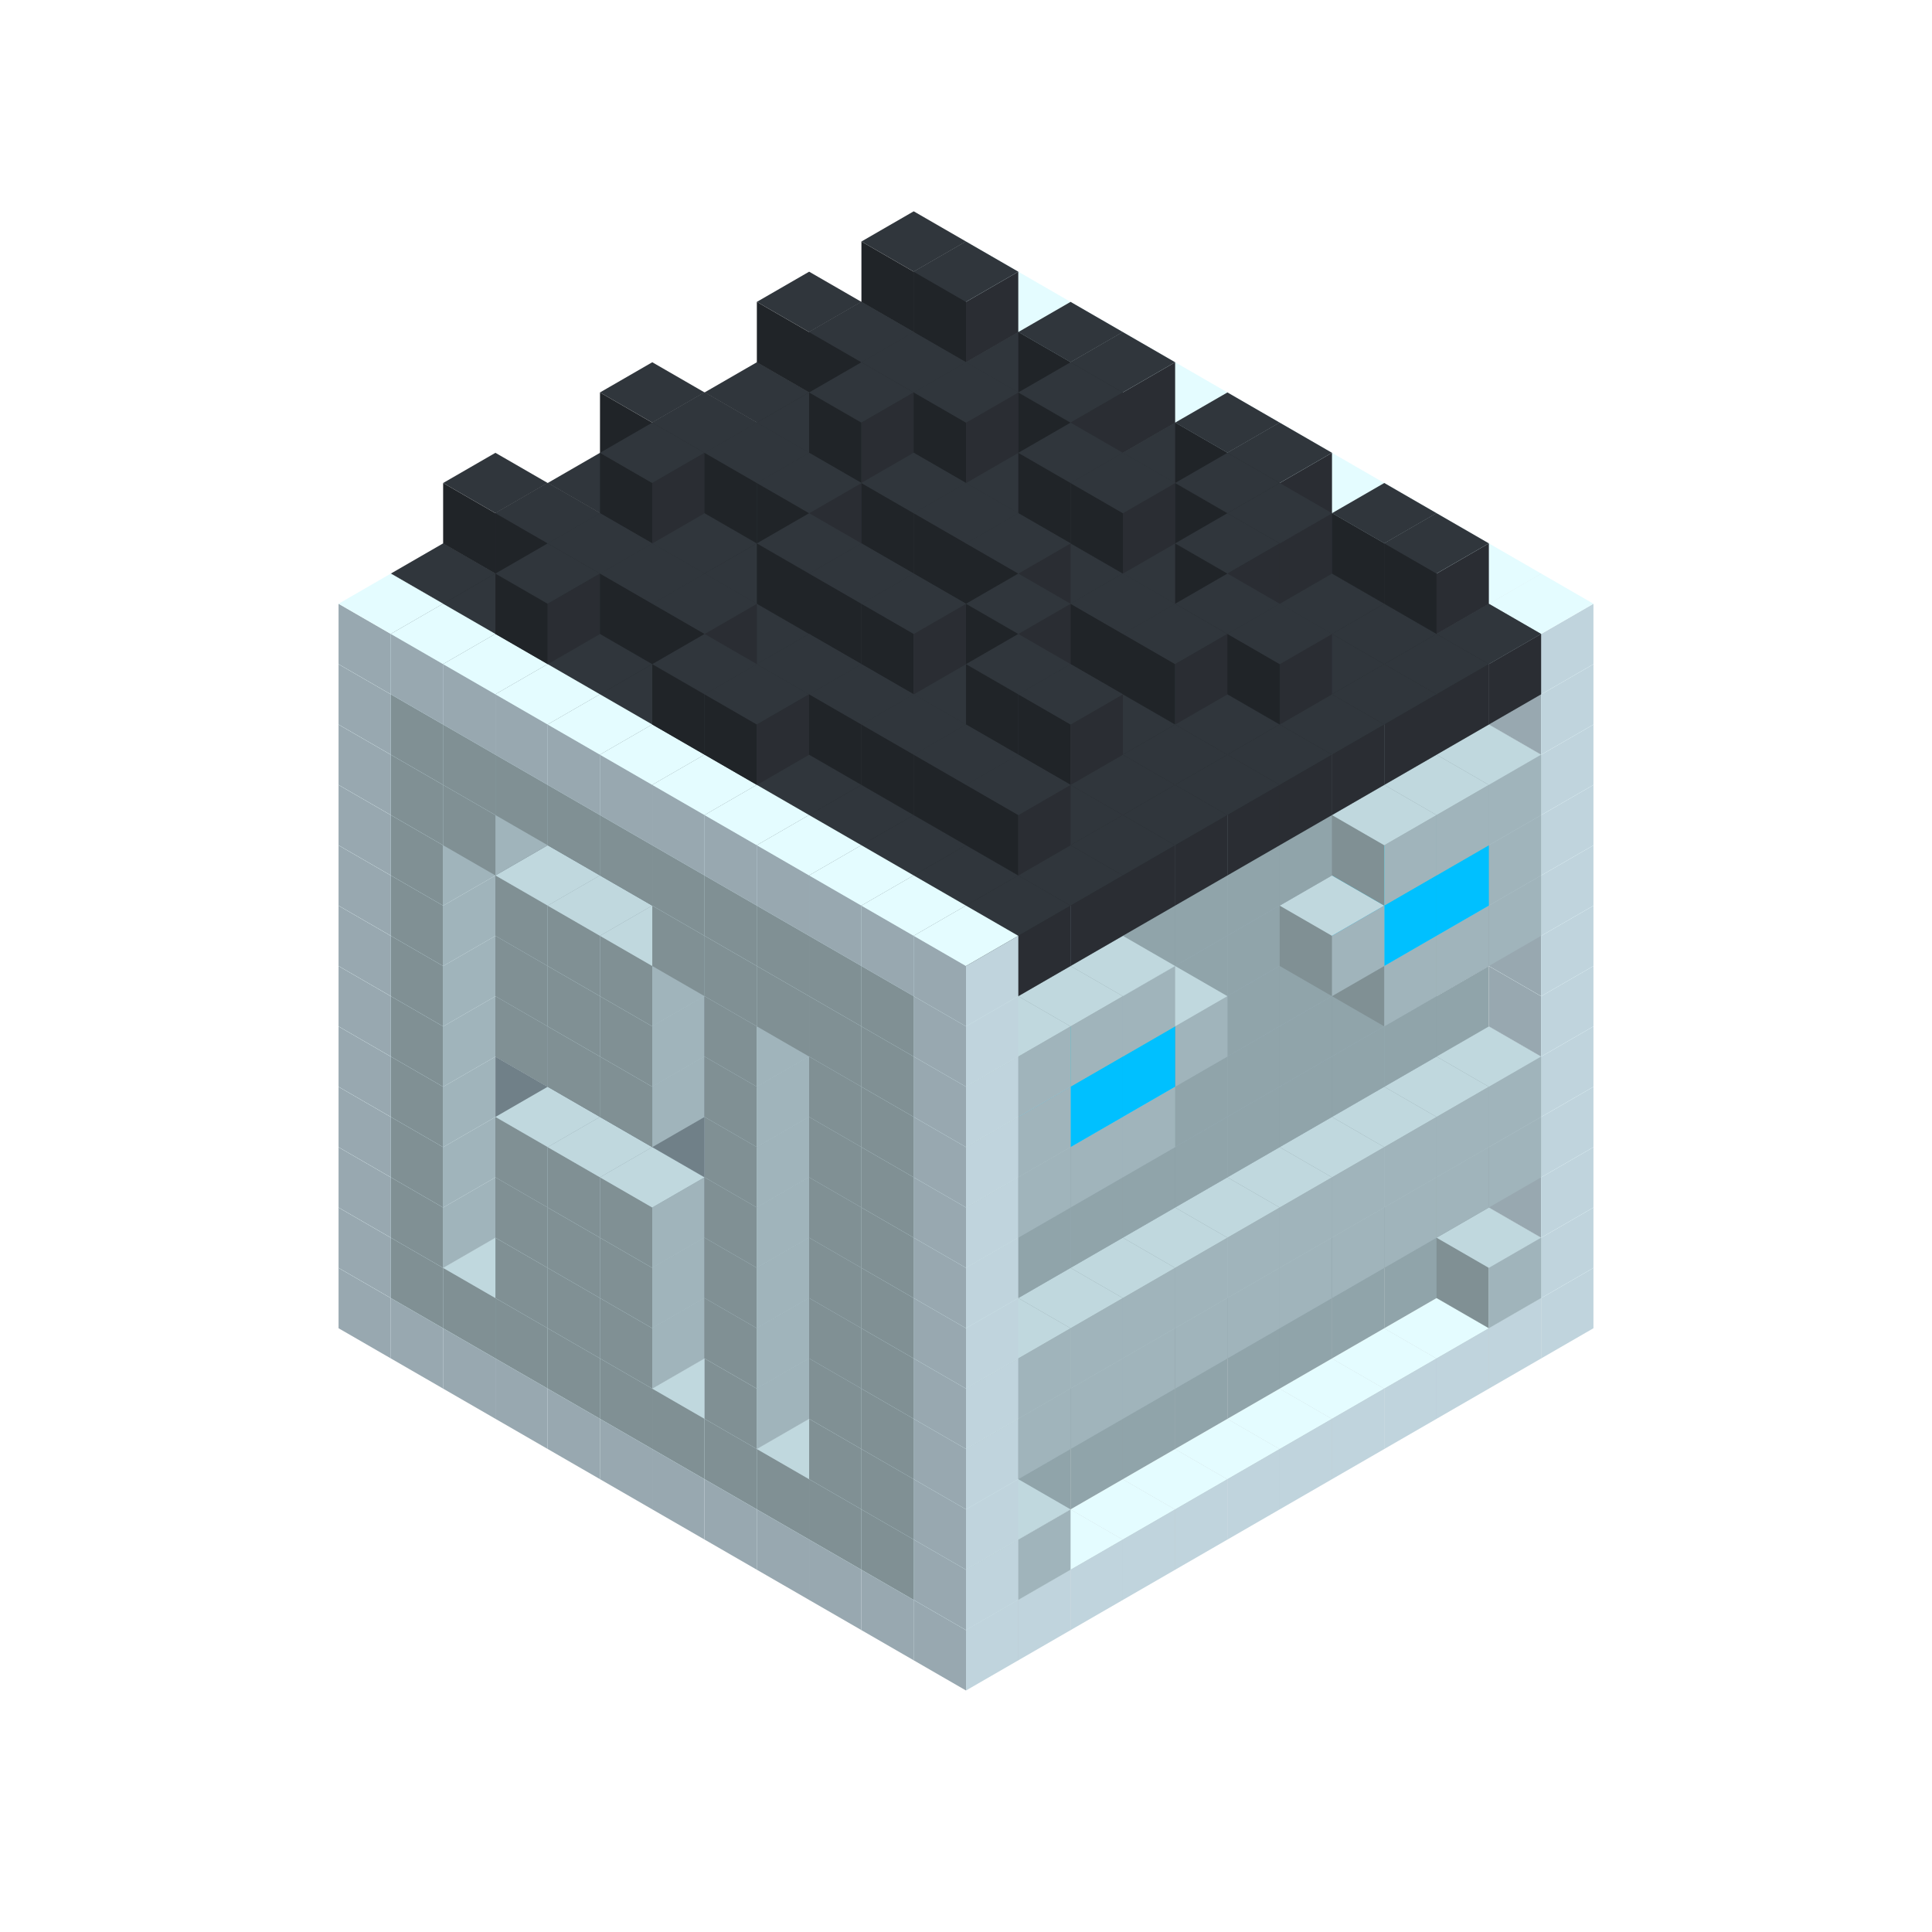 
<svg width='600' height='600' viewBox='4436371 5550000 3200000 3200000' xmlns='http://www.w3.org/2000/svg' xmlns:xlink='http://www.w3.org/1999/xlink'>
<use xlink:href='#v-0x0000003c-4' transform='translate(983738,3600000)'/>
<use xlink:href='#v-0x0000003c-4' transform='translate(1070341,3650000)'/>
<use xlink:href='#v-0x0000003c-4' transform='translate(1156944,3700000)'/>
<use xlink:href='#v-0x0000003c-4' transform='translate(1243547,3750000)'/>
<use xlink:href='#v-0x0000003c-4' transform='translate(1330150,3800000)'/>
<use xlink:href='#v-0x0000003c-4' transform='translate(1416753,3850000)'/>
<use xlink:href='#v-0x0000003c-4' transform='translate(1503356,3900000)'/>
<use xlink:href='#v-0x0000003c-4' transform='translate(1589959,3950000)'/>
<use xlink:href='#v-0x0000003c-4' transform='translate(1676562,4000000)'/>
<use xlink:href='#v-0x0000003c-4' transform='translate(1763165,4050000)'/>
<use xlink:href='#v-0x0000003c-4' transform='translate(1849768,4100000)'/>
<use xlink:href='#v-0x0000003c-4' transform='translate(2889004,3600000)'/>
<use xlink:href='#v-0x0000003c-4' transform='translate(2802401,3650000)'/>
<use xlink:href='#v-0x0000003c-4' transform='translate(2715798,3700000)'/>
<use xlink:href='#v-0x0000003c-4' transform='translate(2629195,3750000)'/>
<use xlink:href='#v-0x0000003c-4' transform='translate(2542592,3800000)'/>
<use xlink:href='#v-0x0000003c-4' transform='translate(2455989,3850000)'/>
<use xlink:href='#v-0x0000003c-4' transform='translate(2369386,3900000)'/>
<use xlink:href='#v-0x0000003c-4' transform='translate(2282783,3950000)'/>
<use xlink:href='#v-0x0000003c-4' transform='translate(2196180,4000000)'/>
<use xlink:href='#v-0x0000003c-4' transform='translate(2109577,4050000)'/>
<use xlink:href='#v-0x0000003c-4' transform='translate(2022974,4100000)'/>
<use xlink:href='#v-0x0000003c-4' transform='translate(1936371,4150000)'/>
<use xlink:href='#v-0x0000003c-4' transform='translate(983738,3500000)'/>
<use xlink:href='#v-0x0000003c-1' transform='translate(1070341,3550000)'/>
<use xlink:href='#v-0x0000003c-1' transform='translate(1156944,3600000)'/>
<use xlink:href='#v-0x0000003c-1' transform='translate(1243547,3650000)'/>
<use xlink:href='#v-0x0000003c-1' transform='translate(1330150,3700000)'/>
<use xlink:href='#v-0x0000003c-1' transform='translate(1416753,3750000)'/>
<use xlink:href='#v-0x0000003c-1' transform='translate(1503356,3800000)'/>
<use xlink:href='#v-0x0000003c-1' transform='translate(1589959,3850000)'/>
<use xlink:href='#v-0x0000003c-1' transform='translate(1676562,3900000)'/>
<use xlink:href='#v-0x0000003c-1' transform='translate(1763165,3950000)'/>
<use xlink:href='#v-0x0000003c-2' transform='translate(2715798,3500000)'/>
<use xlink:href='#v-0x0000003c-2' transform='translate(2629195,3550000)'/>
<use xlink:href='#v-0x0000003c-2' transform='translate(2542592,3600000)'/>
<use xlink:href='#v-0x0000003c-2' transform='translate(2455989,3650000)'/>
<use xlink:href='#v-0x0000003c-2' transform='translate(2369386,3700000)'/>
<use xlink:href='#v-0x0000003c-2' transform='translate(2282783,3750000)'/>
<use xlink:href='#v-0x0000003c-2' transform='translate(2196180,3800000)'/>
<use xlink:href='#v-0x0000003c-2' transform='translate(2109577,3850000)'/>
<use xlink:href='#v-0x0000003c-2' transform='translate(2022974,3900000)'/>
<use xlink:href='#v-0x0000003c-2' transform='translate(1936371,3950000)'/>
<use xlink:href='#v-0x0000003c-1' transform='translate(1849768,4000000)'/>
<use xlink:href='#v-0x0000003c-4' transform='translate(2889004,3500000)'/>
<use xlink:href='#v-0x0000003c-1' transform='translate(2802401,3550000)'/>
<use xlink:href='#v-0x0000003c-1' transform='translate(2022974,4000000)'/>
<use xlink:href='#v-0x0000003c-4' transform='translate(1936371,4050000)'/>
<use xlink:href='#v-0x0000003c-4' transform='translate(983738,3400000)'/>
<use xlink:href='#v-0x0000003c-1' transform='translate(1070341,3450000)'/>
<use xlink:href='#v-0x0000003c-2' transform='translate(1243547,3450000)'/>
<use xlink:href='#v-0x0000003c-2' transform='translate(1330150,3500000)'/>
<use xlink:href='#v-0x0000003c-1' transform='translate(1243547,3550000)'/>
<use xlink:href='#v-0x0000003c-2' transform='translate(1416753,3550000)'/>
<use xlink:href='#v-0x0000003c-1' transform='translate(1330150,3600000)'/>
<use xlink:href='#v-0x0000003c-2' transform='translate(1503356,3600000)'/>
<use xlink:href='#v-0x0000003c-1' transform='translate(1416753,3650000)'/>
<use xlink:href='#v-0x0000003c-2' transform='translate(1589959,3650000)'/>
<use xlink:href='#v-0x0000003c-2' transform='translate(1676562,3700000)'/>
<use xlink:href='#v-0x0000003c-1' transform='translate(1589959,3750000)'/>
<use xlink:href='#v-0x0000003c-2' transform='translate(1763165,3750000)'/>
<use xlink:href='#v-0x0000003c-2' transform='translate(1849768,3800000)'/>
<use xlink:href='#v-0x0000003c-1' transform='translate(1763165,3850000)'/>
<use xlink:href='#v-0x0000003c-2' transform='translate(2715798,3400000)'/>
<use xlink:href='#v-0x0000003c-2' transform='translate(2629195,3450000)'/>
<use xlink:href='#v-0x0000003c-2' transform='translate(2542592,3500000)'/>
<use xlink:href='#v-0x0000003c-2' transform='translate(2455989,3550000)'/>
<use xlink:href='#v-0x0000003c-2' transform='translate(2369386,3600000)'/>
<use xlink:href='#v-0x0000003c-2' transform='translate(2282783,3650000)'/>
<use xlink:href='#v-0x0000003c-2' transform='translate(2196180,3700000)'/>
<use xlink:href='#v-0x0000003c-2' transform='translate(2109577,3750000)'/>
<use xlink:href='#v-0x0000003c-2' transform='translate(2022974,3800000)'/>
<use xlink:href='#v-0x0000003c-2' transform='translate(1936371,3850000)'/>
<use xlink:href='#v-0x0000003c-1' transform='translate(1849768,3900000)'/>
<use xlink:href='#v-0x0000003c-4' transform='translate(2889004,3400000)'/>
<use xlink:href='#v-0x0000003c-4' transform='translate(1936371,3950000)'/>
<use xlink:href='#v-0x0000003c-4' transform='translate(983738,3300000)'/>
<use xlink:href='#v-0x0000003c-1' transform='translate(1070341,3350000)'/>
<use xlink:href='#v-0x0000003c-2' transform='translate(1243547,3350000)'/>
<use xlink:href='#v-0x0000003c-2' transform='translate(1330150,3400000)'/>
<use xlink:href='#v-0x0000003c-1' transform='translate(1243547,3450000)'/>
<use xlink:href='#v-0x0000003c-2' transform='translate(1416753,3450000)'/>
<use xlink:href='#v-0x0000003c-1' transform='translate(1330150,3500000)'/>
<use xlink:href='#v-0x0000003c-2' transform='translate(1503356,3500000)'/>
<use xlink:href='#v-0x0000003c-1' transform='translate(1416753,3550000)'/>
<use xlink:href='#v-0x0000003c-2' transform='translate(1589959,3550000)'/>
<use xlink:href='#v-0x0000003c-2' transform='translate(1676562,3600000)'/>
<use xlink:href='#v-0x0000003c-1' transform='translate(1589959,3650000)'/>
<use xlink:href='#v-0x0000003c-2' transform='translate(1763165,3650000)'/>
<use xlink:href='#v-0x0000003c-2' transform='translate(1849768,3700000)'/>
<use xlink:href='#v-0x0000003c-1' transform='translate(1763165,3750000)'/>
<use xlink:href='#v-0x0000003c-2' transform='translate(2715798,3300000)'/>
<use xlink:href='#v-0x0000003c-2' transform='translate(2629195,3350000)'/>
<use xlink:href='#v-0x0000003c-2' transform='translate(2542592,3400000)'/>
<use xlink:href='#v-0x0000003c-2' transform='translate(2455989,3450000)'/>
<use xlink:href='#v-0x0000003c-2' transform='translate(2369386,3500000)'/>
<use xlink:href='#v-0x0000003c-2' transform='translate(2282783,3550000)'/>
<use xlink:href='#v-0x0000003c-2' transform='translate(2196180,3600000)'/>
<use xlink:href='#v-0x0000003c-2' transform='translate(2109577,3650000)'/>
<use xlink:href='#v-0x0000003c-2' transform='translate(2022974,3700000)'/>
<use xlink:href='#v-0x0000003c-2' transform='translate(1936371,3750000)'/>
<use xlink:href='#v-0x0000003c-1' transform='translate(1849768,3800000)'/>
<use xlink:href='#v-0x0000003c-4' transform='translate(2889004,3300000)'/>
<use xlink:href='#v-0x0000003c-1' transform='translate(2802401,3350000)'/>
<use xlink:href='#v-0x0000003c-1' transform='translate(2715798,3400000)'/>
<use xlink:href='#v-0x0000003c-1' transform='translate(2629195,3450000)'/>
<use xlink:href='#v-0x0000003c-1' transform='translate(2542592,3500000)'/>
<use xlink:href='#v-0x0000003c-1' transform='translate(2455989,3550000)'/>
<use xlink:href='#v-0x0000003c-1' transform='translate(2369386,3600000)'/>
<use xlink:href='#v-0x0000003c-1' transform='translate(2282783,3650000)'/>
<use xlink:href='#v-0x0000003c-1' transform='translate(2196180,3700000)'/>
<use xlink:href='#v-0x0000003c-1' transform='translate(2109577,3750000)'/>
<use xlink:href='#v-0x0000003c-1' transform='translate(2022974,3800000)'/>
<use xlink:href='#v-0x0000003c-4' transform='translate(1936371,3850000)'/>
<use xlink:href='#v-0x0000003c-4' transform='translate(983738,3200000)'/>
<use xlink:href='#v-0x0000003c-1' transform='translate(1070341,3250000)'/>
<use xlink:href='#v-0x0000003c-2' transform='translate(1243547,3250000)'/>
<use xlink:href='#v-0x0000003c-2' transform='translate(1330150,3300000)'/>
<use xlink:href='#v-0x0000003c-1' transform='translate(1243547,3350000)'/>
<use xlink:href='#v-0x0000003c-2' transform='translate(1416753,3350000)'/>
<use xlink:href='#v-0x0000003c-1' transform='translate(1330150,3400000)'/>
<use xlink:href='#v-0x0000003c-2' transform='translate(1503356,3400000)'/>
<use xlink:href='#v-0x0000003c-1' transform='translate(1416753,3450000)'/>
<use xlink:href='#v-0x0000003c-2' transform='translate(1589959,3450000)'/>
<use xlink:href='#v-0x0000003c-2' transform='translate(1676562,3500000)'/>
<use xlink:href='#v-0x0000003c-1' transform='translate(1589959,3550000)'/>
<use xlink:href='#v-0x0000003c-2' transform='translate(1763165,3550000)'/>
<use xlink:href='#v-0x0000003c-2' transform='translate(1849768,3600000)'/>
<use xlink:href='#v-0x0000003c-1' transform='translate(1763165,3650000)'/>
<use xlink:href='#v-0x0000003c-2' transform='translate(2715798,3200000)'/>
<use xlink:href='#v-0x0000003c-2' transform='translate(2629195,3250000)'/>
<use xlink:href='#v-0x0000003c-2' transform='translate(2542592,3300000)'/>
<use xlink:href='#v-0x0000003c-2' transform='translate(2455989,3350000)'/>
<use xlink:href='#v-0x0000003c-2' transform='translate(2369386,3400000)'/>
<use xlink:href='#v-0x0000003c-2' transform='translate(2282783,3450000)'/>
<use xlink:href='#v-0x0000003c-2' transform='translate(2196180,3500000)'/>
<use xlink:href='#v-0x0000003c-2' transform='translate(2109577,3550000)'/>
<use xlink:href='#v-0x0000003c-2' transform='translate(2022974,3600000)'/>
<use xlink:href='#v-0x0000003c-2' transform='translate(1936371,3650000)'/>
<use xlink:href='#v-0x0000003c-1' transform='translate(1849768,3700000)'/>
<use xlink:href='#v-0x0000003c-4' transform='translate(2889004,3200000)'/>
<use xlink:href='#v-0x0000003c-1' transform='translate(2802401,3250000)'/>
<use xlink:href='#v-0x0000003c-1' transform='translate(2715798,3300000)'/>
<use xlink:href='#v-0x0000003c-1' transform='translate(2629195,3350000)'/>
<use xlink:href='#v-0x0000003c-1' transform='translate(2542592,3400000)'/>
<use xlink:href='#v-0x0000003c-1' transform='translate(2455989,3450000)'/>
<use xlink:href='#v-0x0000003c-1' transform='translate(2369386,3500000)'/>
<use xlink:href='#v-0x0000003c-1' transform='translate(2282783,3550000)'/>
<use xlink:href='#v-0x0000003c-1' transform='translate(2196180,3600000)'/>
<use xlink:href='#v-0x0000003c-1' transform='translate(2109577,3650000)'/>
<use xlink:href='#v-0x0000003c-1' transform='translate(2022974,3700000)'/>
<use xlink:href='#v-0x0000003c-4' transform='translate(1936371,3750000)'/>
<use xlink:href='#v-0x0000003c-4' transform='translate(983738,3100000)'/>
<use xlink:href='#v-0x0000003c-1' transform='translate(1070341,3150000)'/>
<use xlink:href='#v-0x0000003c-2' transform='translate(1243547,3150000)'/>
<use xlink:href='#v-0x0000003c-2' transform='translate(1330150,3200000)'/>
<use xlink:href='#v-0x0000003c-2' transform='translate(1416753,3250000)'/>
<use xlink:href='#v-0x0000003c-2' transform='translate(1503356,3300000)'/>
<use xlink:href='#v-0x0000003c-2' transform='translate(1589959,3350000)'/>
<use xlink:href='#v-0x0000003c-2' transform='translate(1676562,3400000)'/>
<use xlink:href='#v-0x0000003c-1' transform='translate(1589959,3450000)'/>
<use xlink:href='#v-0x0000003c-2' transform='translate(1763165,3450000)'/>
<use xlink:href='#v-0x0000003c-2' transform='translate(1849768,3500000)'/>
<use xlink:href='#v-0x0000003c-1' transform='translate(1763165,3550000)'/>
<use xlink:href='#v-0x0000003c-2' transform='translate(2715798,3100000)'/>
<use xlink:href='#v-0x0000003c-2' transform='translate(2629195,3150000)'/>
<use xlink:href='#v-0x0000003c-2' transform='translate(2542592,3200000)'/>
<use xlink:href='#v-0x0000003c-2' transform='translate(2455989,3250000)'/>
<use xlink:href='#v-0x0000003c-2' transform='translate(2369386,3300000)'/>
<use xlink:href='#v-0x0000003c-2' transform='translate(2282783,3350000)'/>
<use xlink:href='#v-0x0000003c-2' transform='translate(2196180,3400000)'/>
<use xlink:href='#v-0x0000003c-2' transform='translate(2109577,3450000)'/>
<use xlink:href='#v-0x0000003c-2' transform='translate(2022974,3500000)'/>
<use xlink:href='#v-0x0000003c-2' transform='translate(1936371,3550000)'/>
<use xlink:href='#v-0x0000003c-1' transform='translate(1849768,3600000)'/>
<use xlink:href='#v-0x0000003c-4' transform='translate(2889004,3100000)'/>
<use xlink:href='#v-0x0000003c-4' transform='translate(1936371,3650000)'/>
<use xlink:href='#v-0x0000003c-4' transform='translate(983738,3000000)'/>
<use xlink:href='#v-0x0000003c-1' transform='translate(1070341,3050000)'/>
<use xlink:href='#v-0x0000003c-2' transform='translate(1243547,3050000)'/>
<use xlink:href='#v-0x0000003c-2' transform='translate(1330150,3100000)'/>
<use xlink:href='#v-0x0000003c-1' transform='translate(1243547,3150000)'/>
<use xlink:href='#v-0x0000003c-2' transform='translate(1416753,3150000)'/>
<use xlink:href='#v-0x0000003c-1' transform='translate(1330150,3200000)'/>
<use xlink:href='#v-0x0000003c-2' transform='translate(1503356,3200000)'/>
<use xlink:href='#v-0x0000003c-1' transform='translate(1416753,3250000)'/>
<use xlink:href='#v-0x0000003c-2' transform='translate(1589959,3250000)'/>
<use xlink:href='#v-0x0000003c-2' transform='translate(1676562,3300000)'/>
<use xlink:href='#v-0x0000003c-1' transform='translate(1589959,3350000)'/>
<use xlink:href='#v-0x0000003c-2' transform='translate(1763165,3350000)'/>
<use xlink:href='#v-0x0000003c-2' transform='translate(1849768,3400000)'/>
<use xlink:href='#v-0x0000003c-1' transform='translate(1763165,3450000)'/>
<use xlink:href='#v-0x0000003c-2' transform='translate(2715798,3000000)'/>
<use xlink:href='#v-0x0000003c-2' transform='translate(2629195,3050000)'/>
<use xlink:href='#v-0x0000003c-2' transform='translate(2542592,3100000)'/>
<use xlink:href='#v-0x0000003c-2' transform='translate(2455989,3150000)'/>
<use xlink:href='#v-0x0000003c-2' transform='translate(2369386,3200000)'/>
<use xlink:href='#v-0x0000003c-2' transform='translate(2282783,3250000)'/>
<use xlink:href='#v-0x0000003c-2' transform='translate(2196180,3300000)'/>
<use xlink:href='#v-0x0000003c-2' transform='translate(2109577,3350000)'/>
<use xlink:href='#v-0x0000003c-2' transform='translate(2022974,3400000)'/>
<use xlink:href='#v-0x0000003c-2' transform='translate(1936371,3450000)'/>
<use xlink:href='#v-0x0000003c-1' transform='translate(1849768,3500000)'/>
<use xlink:href='#v-0x0000003c-4' transform='translate(2889004,3000000)'/>
<use xlink:href='#v-0x0000003c-4' transform='translate(1936371,3550000)'/>
<use xlink:href='#v-0x0000003c-4' transform='translate(983738,2900000)'/>
<use xlink:href='#v-0x0000003c-1' transform='translate(1070341,2950000)'/>
<use xlink:href='#v-0x0000003c-2' transform='translate(1243547,2950000)'/>
<use xlink:href='#v-0x0000003c-2' transform='translate(1330150,3000000)'/>
<use xlink:href='#v-0x0000003c-1' transform='translate(1243547,3050000)'/>
<use xlink:href='#v-0x0000003c-2' transform='translate(1416753,3050000)'/>
<use xlink:href='#v-0x0000003c-1' transform='translate(1330150,3100000)'/>
<use xlink:href='#v-0x0000003c-2' transform='translate(1503356,3100000)'/>
<use xlink:href='#v-0x0000003c-1' transform='translate(1416753,3150000)'/>
<use xlink:href='#v-0x0000003c-2' transform='translate(1589959,3150000)'/>
<use xlink:href='#v-0x0000003c-2' transform='translate(1676562,3200000)'/>
<use xlink:href='#v-0x0000003c-1' transform='translate(1589959,3250000)'/>
<use xlink:href='#v-0x0000003c-2' transform='translate(1763165,3250000)'/>
<use xlink:href='#v-0x0000003c-2' transform='translate(1849768,3300000)'/>
<use xlink:href='#v-0x0000003c-1' transform='translate(1763165,3350000)'/>
<use xlink:href='#v-0x0000003c-2' transform='translate(2715798,2900000)'/>
<use xlink:href='#v-0x0000003c-2' transform='translate(2629195,2950000)'/>
<use xlink:href='#v-0x0000003c-2' transform='translate(2542592,3000000)'/>
<use xlink:href='#v-0x0000003c-2' transform='translate(2455989,3050000)'/>
<use xlink:href='#v-0x0000003c-2' transform='translate(2369386,3100000)'/>
<use xlink:href='#v-0x0000003c-2' transform='translate(2282783,3150000)'/>
<use xlink:href='#v-0x0000003c-2' transform='translate(2196180,3200000)'/>
<use xlink:href='#v-0x0000003c-2' transform='translate(2109577,3250000)'/>
<use xlink:href='#v-0x0000003c-2' transform='translate(2022974,3300000)'/>
<use xlink:href='#v-0x0000003c-2' transform='translate(1936371,3350000)'/>
<use xlink:href='#v-0x0000003c-1' transform='translate(1849768,3400000)'/>
<use xlink:href='#v-0x0000003c-4' transform='translate(2889004,2900000)'/>
<use xlink:href='#v-0x0000003c-1' transform='translate(2802401,2950000)'/>
<use xlink:href='#v-0x0000003c-1' transform='translate(2715798,3000000)'/>
<use xlink:href='#v-0x0000003c-1' transform='translate(2629195,3050000)'/>
<use xlink:href='#v-0x0000003c-1' transform='translate(2196180,3300000)'/>
<use xlink:href='#v-0x0000003c-1' transform='translate(2109577,3350000)'/>
<use xlink:href='#v-0x0000003c-1' transform='translate(2022974,3400000)'/>
<use xlink:href='#v-0x0000003c-4' transform='translate(1936371,3450000)'/>
<use xlink:href='#v-0x0000003c-4' transform='translate(983738,2800000)'/>
<use xlink:href='#v-0x0000003c-1' transform='translate(1070341,2850000)'/>
<use xlink:href='#v-0x0000003c-2' transform='translate(1243547,2850000)'/>
<use xlink:href='#v-0x0000003c-2' transform='translate(1330150,2900000)'/>
<use xlink:href='#v-0x0000003c-1' transform='translate(1243547,2950000)'/>
<use xlink:href='#v-0x0000003c-2' transform='translate(1416753,2950000)'/>
<use xlink:href='#v-0x0000003c-1' transform='translate(1330150,3000000)'/>
<use xlink:href='#v-0x0000003c-2' transform='translate(1503356,3000000)'/>
<use xlink:href='#v-0x0000003c-1' transform='translate(1416753,3050000)'/>
<use xlink:href='#v-0x0000003c-2' transform='translate(1589959,3050000)'/>
<use xlink:href='#v-0x0000003c-2' transform='translate(1676562,3100000)'/>
<use xlink:href='#v-0x0000003c-1' transform='translate(1589959,3150000)'/>
<use xlink:href='#v-0x0000003c-2' transform='translate(1763165,3150000)'/>
<use xlink:href='#v-0x0000003c-2' transform='translate(1849768,3200000)'/>
<use xlink:href='#v-0x0000003c-1' transform='translate(1763165,3250000)'/>
<use xlink:href='#v-0x0000003c-2' transform='translate(2715798,2800000)'/>
<use xlink:href='#v-0x0000003c-2' transform='translate(2629195,2850000)'/>
<use xlink:href='#v-0x0000003c-2' transform='translate(2542592,2900000)'/>
<use xlink:href='#v-0x0000003c-2' transform='translate(2455989,2950000)'/>
<use xlink:href='#v-0x0000003c-2' transform='translate(2369386,3000000)'/>
<use xlink:href='#v-0x0000003c-2' transform='translate(2282783,3050000)'/>
<use xlink:href='#v-0x0000003c-2' transform='translate(2196180,3100000)'/>
<use xlink:href='#v-0x0000003c-2' transform='translate(2109577,3150000)'/>
<use xlink:href='#v-0x0000003c-2' transform='translate(2022974,3200000)'/>
<use xlink:href='#v-0x0000003c-2' transform='translate(1936371,3250000)'/>
<use xlink:href='#v-0x0000003c-1' transform='translate(1849768,3300000)'/>
<use xlink:href='#v-0x0000003c-4' transform='translate(2889004,2800000)'/>
<use xlink:href='#v-0x0000003c-1' transform='translate(2802401,2850000)'/>
<use xlink:href='#v-0x0000003c-3' transform='translate(2715798,2900000)'/>
<use xlink:href='#v-0x0000003c-3' transform='translate(2629195,2950000)'/>
<use xlink:href='#v-0x0000003c-1' transform='translate(2542592,3000000)'/>
<use xlink:href='#v-0x0000003c-1' transform='translate(2282783,3150000)'/>
<use xlink:href='#v-0x0000003c-3' transform='translate(2196180,3200000)'/>
<use xlink:href='#v-0x0000003c-3' transform='translate(2109577,3250000)'/>
<use xlink:href='#v-0x0000003c-1' transform='translate(2022974,3300000)'/>
<use xlink:href='#v-0x0000003c-4' transform='translate(1936371,3350000)'/>
<use xlink:href='#v-0x0000003c-4' transform='translate(983738,2700000)'/>
<use xlink:href='#v-0x0000003c-1' transform='translate(1070341,2750000)'/>
<use xlink:href='#v-0x0000003c-2' transform='translate(1243547,2750000)'/>
<use xlink:href='#v-0x0000003c-1' transform='translate(1156944,2800000)'/>
<use xlink:href='#v-0x0000003c-2' transform='translate(1330150,2800000)'/>
<use xlink:href='#v-0x0000003c-2' transform='translate(1416753,2850000)'/>
<use xlink:href='#v-0x0000003c-2' transform='translate(1503356,2900000)'/>
<use xlink:href='#v-0x0000003c-2' transform='translate(1589959,2950000)'/>
<use xlink:href='#v-0x0000003c-1' transform='translate(1503356,3000000)'/>
<use xlink:href='#v-0x0000003c-2' transform='translate(1676562,3000000)'/>
<use xlink:href='#v-0x0000003c-1' transform='translate(1589959,3050000)'/>
<use xlink:href='#v-0x0000003c-2' transform='translate(1763165,3050000)'/>
<use xlink:href='#v-0x0000003c-1' transform='translate(1676562,3100000)'/>
<use xlink:href='#v-0x0000003c-2' transform='translate(1849768,3100000)'/>
<use xlink:href='#v-0x0000003c-1' transform='translate(1763165,3150000)'/>
<use xlink:href='#v-0x0000003c-2' transform='translate(2715798,2700000)'/>
<use xlink:href='#v-0x0000003c-2' transform='translate(2629195,2750000)'/>
<use xlink:href='#v-0x0000003c-2' transform='translate(2542592,2800000)'/>
<use xlink:href='#v-0x0000003c-2' transform='translate(2455989,2850000)'/>
<use xlink:href='#v-0x0000003c-2' transform='translate(2369386,2900000)'/>
<use xlink:href='#v-0x0000003c-2' transform='translate(2282783,2950000)'/>
<use xlink:href='#v-0x0000003c-2' transform='translate(2196180,3000000)'/>
<use xlink:href='#v-0x0000003c-2' transform='translate(2109577,3050000)'/>
<use xlink:href='#v-0x0000003c-2' transform='translate(2022974,3100000)'/>
<use xlink:href='#v-0x0000003c-2' transform='translate(1936371,3150000)'/>
<use xlink:href='#v-0x0000003c-1' transform='translate(1849768,3200000)'/>
<use xlink:href='#v-0x0000003c-4' transform='translate(2889004,2700000)'/>
<use xlink:href='#v-0x0000003c-1' transform='translate(2802401,2750000)'/>
<use xlink:href='#v-0x0000003c-1' transform='translate(2715798,2800000)'/>
<use xlink:href='#v-0x0000003c-1' transform='translate(2629195,2850000)'/>
<use xlink:href='#v-0x0000003c-1' transform='translate(2196180,3100000)'/>
<use xlink:href='#v-0x0000003c-1' transform='translate(2109577,3150000)'/>
<use xlink:href='#v-0x0000003c-1' transform='translate(2022974,3200000)'/>
<use xlink:href='#v-0x0000003c-4' transform='translate(1936371,3250000)'/>
<use xlink:href='#v-0x0000003c-4' transform='translate(983738,2600000)'/>
<use xlink:href='#v-0x0000003c-1' transform='translate(1070341,2650000)'/>
<use xlink:href='#v-0x0000003c-1' transform='translate(1156944,2700000)'/>
<use xlink:href='#v-0x0000003c-1' transform='translate(1243547,2750000)'/>
<use xlink:href='#v-0x0000003c-1' transform='translate(1330150,2800000)'/>
<use xlink:href='#v-0x0000003c-1' transform='translate(1416753,2850000)'/>
<use xlink:href='#v-0x0000003c-1' transform='translate(1503356,2900000)'/>
<use xlink:href='#v-0x0000003c-1' transform='translate(1589959,2950000)'/>
<use xlink:href='#v-0x0000003c-1' transform='translate(1676562,3000000)'/>
<use xlink:href='#v-0x0000003c-1' transform='translate(1763165,3050000)'/>
<use xlink:href='#v-0x0000003c-2' transform='translate(2715798,2600000)'/>
<use xlink:href='#v-0x0000003c-2' transform='translate(2629195,2650000)'/>
<use xlink:href='#v-0x0000003c-2' transform='translate(2542592,2700000)'/>
<use xlink:href='#v-0x0000003c-2' transform='translate(2455989,2750000)'/>
<use xlink:href='#v-0x0000003c-2' transform='translate(2369386,2800000)'/>
<use xlink:href='#v-0x0000003c-2' transform='translate(2282783,2850000)'/>
<use xlink:href='#v-0x0000003c-2' transform='translate(2196180,2900000)'/>
<use xlink:href='#v-0x0000003c-2' transform='translate(2109577,2950000)'/>
<use xlink:href='#v-0x0000003c-2' transform='translate(2022974,3000000)'/>
<use xlink:href='#v-0x0000003c-2' transform='translate(1936371,3050000)'/>
<use xlink:href='#v-0x0000003c-1' transform='translate(1849768,3100000)'/>
<use xlink:href='#v-0x0000003c-4' transform='translate(2889004,2600000)'/>
<use xlink:href='#v-0x0000003c-4' transform='translate(1936371,3150000)'/>
<use xlink:href='#v-0x0000003c-4' transform='translate(1936371,1950000)'/>
<use xlink:href='#v-0x0000003c-5' transform='translate(1849768,2000000)'/>
<use xlink:href='#v-0x0000003c-5' transform='translate(1763165,2050000)'/>
<use xlink:href='#v-0x0000003c-5' transform='translate(1676562,2100000)'/>
<use xlink:href='#v-0x0000003c-5' transform='translate(1589959,2150000)'/>
<use xlink:href='#v-0x0000003c-5' transform='translate(1503356,2200000)'/>
<use xlink:href='#v-0x0000003c-5' transform='translate(1416753,2250000)'/>
<use xlink:href='#v-0x0000003c-5' transform='translate(1330150,2300000)'/>
<use xlink:href='#v-0x0000003c-5' transform='translate(1243547,2350000)'/>
<use xlink:href='#v-0x0000003c-5' transform='translate(1156944,2400000)'/>
<use xlink:href='#v-0x0000003c-5' transform='translate(1070341,2450000)'/>
<use xlink:href='#v-0x0000003c-4' transform='translate(983738,2500000)'/>
<use xlink:href='#v-0x0000003c-4' transform='translate(2022974,2000000)'/>
<use xlink:href='#v-0x0000003c-5' transform='translate(1936371,2050000)'/>
<use xlink:href='#v-0x0000003c-5' transform='translate(1849768,2100000)'/>
<use xlink:href='#v-0x0000003c-5' transform='translate(1763165,2150000)'/>
<use xlink:href='#v-0x0000003c-5' transform='translate(1676562,2200000)'/>
<use xlink:href='#v-0x0000003c-5' transform='translate(1589959,2250000)'/>
<use xlink:href='#v-0x0000003c-5' transform='translate(1503356,2300000)'/>
<use xlink:href='#v-0x0000003c-5' transform='translate(1416753,2350000)'/>
<use xlink:href='#v-0x0000003c-5' transform='translate(1330150,2400000)'/>
<use xlink:href='#v-0x0000003c-5' transform='translate(1243547,2450000)'/>
<use xlink:href='#v-0x0000003c-5' transform='translate(1156944,2500000)'/>
<use xlink:href='#v-0x0000003c-4' transform='translate(1070341,2550000)'/>
<use xlink:href='#v-0x0000003c-4' transform='translate(2109577,2050000)'/>
<use xlink:href='#v-0x0000003c-5' transform='translate(2022974,2100000)'/>
<use xlink:href='#v-0x0000003c-5' transform='translate(1936371,2150000)'/>
<use xlink:href='#v-0x0000003c-5' transform='translate(1849768,2200000)'/>
<use xlink:href='#v-0x0000003c-5' transform='translate(1763165,2250000)'/>
<use xlink:href='#v-0x0000003c-5' transform='translate(1676562,2300000)'/>
<use xlink:href='#v-0x0000003c-5' transform='translate(1589959,2350000)'/>
<use xlink:href='#v-0x0000003c-5' transform='translate(1503356,2400000)'/>
<use xlink:href='#v-0x0000003c-5' transform='translate(1416753,2450000)'/>
<use xlink:href='#v-0x0000003c-5' transform='translate(1330150,2500000)'/>
<use xlink:href='#v-0x0000003c-5' transform='translate(1243547,2550000)'/>
<use xlink:href='#v-0x0000003c-4' transform='translate(1156944,2600000)'/>
<use xlink:href='#v-0x0000003c-4' transform='translate(2196180,2100000)'/>
<use xlink:href='#v-0x0000003c-5' transform='translate(2109577,2150000)'/>
<use xlink:href='#v-0x0000003c-5' transform='translate(2022974,2200000)'/>
<use xlink:href='#v-0x0000003c-5' transform='translate(1936371,2250000)'/>
<use xlink:href='#v-0x0000003c-5' transform='translate(1849768,2300000)'/>
<use xlink:href='#v-0x0000003c-5' transform='translate(1763165,2350000)'/>
<use xlink:href='#v-0x0000003c-5' transform='translate(1676562,2400000)'/>
<use xlink:href='#v-0x0000003c-5' transform='translate(1589959,2450000)'/>
<use xlink:href='#v-0x0000003c-5' transform='translate(1503356,2500000)'/>
<use xlink:href='#v-0x0000003c-5' transform='translate(1416753,2550000)'/>
<use xlink:href='#v-0x0000003c-5' transform='translate(1330150,2600000)'/>
<use xlink:href='#v-0x0000003c-4' transform='translate(1243547,2650000)'/>
<use xlink:href='#v-0x0000003c-4' transform='translate(2282783,2150000)'/>
<use xlink:href='#v-0x0000003c-5' transform='translate(2196180,2200000)'/>
<use xlink:href='#v-0x0000003c-5' transform='translate(2109577,2250000)'/>
<use xlink:href='#v-0x0000003c-5' transform='translate(2022974,2300000)'/>
<use xlink:href='#v-0x0000003c-5' transform='translate(1936371,2350000)'/>
<use xlink:href='#v-0x0000003c-5' transform='translate(1849768,2400000)'/>
<use xlink:href='#v-0x0000003c-5' transform='translate(1763165,2450000)'/>
<use xlink:href='#v-0x0000003c-5' transform='translate(1676562,2500000)'/>
<use xlink:href='#v-0x0000003c-5' transform='translate(1589959,2550000)'/>
<use xlink:href='#v-0x0000003c-5' transform='translate(1503356,2600000)'/>
<use xlink:href='#v-0x0000003c-5' transform='translate(1416753,2650000)'/>
<use xlink:href='#v-0x0000003c-4' transform='translate(1330150,2700000)'/>
<use xlink:href='#v-0x0000003c-4' transform='translate(2369386,2200000)'/>
<use xlink:href='#v-0x0000003c-5' transform='translate(2282783,2250000)'/>
<use xlink:href='#v-0x0000003c-5' transform='translate(2196180,2300000)'/>
<use xlink:href='#v-0x0000003c-5' transform='translate(2109577,2350000)'/>
<use xlink:href='#v-0x0000003c-5' transform='translate(2022974,2400000)'/>
<use xlink:href='#v-0x0000003c-5' transform='translate(1936371,2450000)'/>
<use xlink:href='#v-0x0000003c-5' transform='translate(1849768,2500000)'/>
<use xlink:href='#v-0x0000003c-5' transform='translate(1763165,2550000)'/>
<use xlink:href='#v-0x0000003c-5' transform='translate(1676562,2600000)'/>
<use xlink:href='#v-0x0000003c-5' transform='translate(1589959,2650000)'/>
<use xlink:href='#v-0x0000003c-5' transform='translate(1503356,2700000)'/>
<use xlink:href='#v-0x0000003c-4' transform='translate(1416753,2750000)'/>
<use xlink:href='#v-0x0000003c-4' transform='translate(2455989,2250000)'/>
<use xlink:href='#v-0x0000003c-5' transform='translate(2369386,2300000)'/>
<use xlink:href='#v-0x0000003c-5' transform='translate(2282783,2350000)'/>
<use xlink:href='#v-0x0000003c-5' transform='translate(2196180,2400000)'/>
<use xlink:href='#v-0x0000003c-5' transform='translate(2109577,2450000)'/>
<use xlink:href='#v-0x0000003c-5' transform='translate(2022974,2500000)'/>
<use xlink:href='#v-0x0000003c-5' transform='translate(1936371,2550000)'/>
<use xlink:href='#v-0x0000003c-5' transform='translate(1849768,2600000)'/>
<use xlink:href='#v-0x0000003c-5' transform='translate(1763165,2650000)'/>
<use xlink:href='#v-0x0000003c-5' transform='translate(1676562,2700000)'/>
<use xlink:href='#v-0x0000003c-5' transform='translate(1589959,2750000)'/>
<use xlink:href='#v-0x0000003c-4' transform='translate(1503356,2800000)'/>
<use xlink:href='#v-0x0000003c-4' transform='translate(2542592,2300000)'/>
<use xlink:href='#v-0x0000003c-5' transform='translate(2455989,2350000)'/>
<use xlink:href='#v-0x0000003c-5' transform='translate(2369386,2400000)'/>
<use xlink:href='#v-0x0000003c-5' transform='translate(2282783,2450000)'/>
<use xlink:href='#v-0x0000003c-5' transform='translate(2196180,2500000)'/>
<use xlink:href='#v-0x0000003c-5' transform='translate(2109577,2550000)'/>
<use xlink:href='#v-0x0000003c-5' transform='translate(2022974,2600000)'/>
<use xlink:href='#v-0x0000003c-5' transform='translate(1936371,2650000)'/>
<use xlink:href='#v-0x0000003c-5' transform='translate(1849768,2700000)'/>
<use xlink:href='#v-0x0000003c-5' transform='translate(1763165,2750000)'/>
<use xlink:href='#v-0x0000003c-5' transform='translate(1676562,2800000)'/>
<use xlink:href='#v-0x0000003c-4' transform='translate(1589959,2850000)'/>
<use xlink:href='#v-0x0000003c-4' transform='translate(2629195,2350000)'/>
<use xlink:href='#v-0x0000003c-5' transform='translate(2542592,2400000)'/>
<use xlink:href='#v-0x0000003c-5' transform='translate(2455989,2450000)'/>
<use xlink:href='#v-0x0000003c-5' transform='translate(2369386,2500000)'/>
<use xlink:href='#v-0x0000003c-5' transform='translate(2282783,2550000)'/>
<use xlink:href='#v-0x0000003c-5' transform='translate(2196180,2600000)'/>
<use xlink:href='#v-0x0000003c-5' transform='translate(2109577,2650000)'/>
<use xlink:href='#v-0x0000003c-5' transform='translate(2022974,2700000)'/>
<use xlink:href='#v-0x0000003c-5' transform='translate(1936371,2750000)'/>
<use xlink:href='#v-0x0000003c-5' transform='translate(1849768,2800000)'/>
<use xlink:href='#v-0x0000003c-5' transform='translate(1763165,2850000)'/>
<use xlink:href='#v-0x0000003c-4' transform='translate(1676562,2900000)'/>
<use xlink:href='#v-0x0000003c-4' transform='translate(2715798,2400000)'/>
<use xlink:href='#v-0x0000003c-5' transform='translate(2629195,2450000)'/>
<use xlink:href='#v-0x0000003c-5' transform='translate(2542592,2500000)'/>
<use xlink:href='#v-0x0000003c-5' transform='translate(2455989,2550000)'/>
<use xlink:href='#v-0x0000003c-5' transform='translate(2369386,2600000)'/>
<use xlink:href='#v-0x0000003c-5' transform='translate(2282783,2650000)'/>
<use xlink:href='#v-0x0000003c-5' transform='translate(2196180,2700000)'/>
<use xlink:href='#v-0x0000003c-5' transform='translate(2109577,2750000)'/>
<use xlink:href='#v-0x0000003c-5' transform='translate(2022974,2800000)'/>
<use xlink:href='#v-0x0000003c-5' transform='translate(1936371,2850000)'/>
<use xlink:href='#v-0x0000003c-5' transform='translate(1849768,2900000)'/>
<use xlink:href='#v-0x0000003c-4' transform='translate(1763165,2950000)'/>
<use xlink:href='#v-0x0000003c-4' transform='translate(2802401,2450000)'/>
<use xlink:href='#v-0x0000003c-5' transform='translate(2715798,2500000)'/>
<use xlink:href='#v-0x0000003c-5' transform='translate(2629195,2550000)'/>
<use xlink:href='#v-0x0000003c-5' transform='translate(2542592,2600000)'/>
<use xlink:href='#v-0x0000003c-5' transform='translate(2455989,2650000)'/>
<use xlink:href='#v-0x0000003c-5' transform='translate(2369386,2700000)'/>
<use xlink:href='#v-0x0000003c-5' transform='translate(2282783,2750000)'/>
<use xlink:href='#v-0x0000003c-5' transform='translate(2196180,2800000)'/>
<use xlink:href='#v-0x0000003c-5' transform='translate(2109577,2850000)'/>
<use xlink:href='#v-0x0000003c-5' transform='translate(2022974,2900000)'/>
<use xlink:href='#v-0x0000003c-5' transform='translate(1936371,2950000)'/>
<use xlink:href='#v-0x0000003c-4' transform='translate(1849768,3000000)'/>
<use xlink:href='#v-0x0000003c-4' transform='translate(2889004,2500000)'/>
<use xlink:href='#v-0x0000003c-5' transform='translate(2802401,2550000)'/>
<use xlink:href='#v-0x0000003c-5' transform='translate(2715798,2600000)'/>
<use xlink:href='#v-0x0000003c-5' transform='translate(2629195,2650000)'/>
<use xlink:href='#v-0x0000003c-5' transform='translate(2542592,2700000)'/>
<use xlink:href='#v-0x0000003c-5' transform='translate(2455989,2750000)'/>
<use xlink:href='#v-0x0000003c-5' transform='translate(2369386,2800000)'/>
<use xlink:href='#v-0x0000003c-5' transform='translate(2282783,2850000)'/>
<use xlink:href='#v-0x0000003c-5' transform='translate(2196180,2900000)'/>
<use xlink:href='#v-0x0000003c-5' transform='translate(2109577,2950000)'/>
<use xlink:href='#v-0x0000003c-5' transform='translate(2022974,3000000)'/>
<use xlink:href='#v-0x0000003c-4' transform='translate(1936371,3050000)'/>
<use xlink:href='#v-0x0000003c-5' transform='translate(1849768,1900000)'/>
<use xlink:href='#v-0x0000003c-5' transform='translate(1676562,2000000)'/>
<use xlink:href='#v-0x0000003c-5' transform='translate(1416753,2150000)'/>
<use xlink:href='#v-0x0000003c-5' transform='translate(1156944,2300000)'/>
<use xlink:href='#v-0x0000003c-5' transform='translate(1936371,1950000)'/>
<use xlink:href='#v-0x0000003c-5' transform='translate(1763165,2050000)'/>
<use xlink:href='#v-0x0000003c-5' transform='translate(1503356,2200000)'/>
<use xlink:href='#v-0x0000003c-5' transform='translate(1416753,2250000)'/>
<use xlink:href='#v-0x0000003c-5' transform='translate(1243547,2350000)'/>
<use xlink:href='#v-0x0000003c-5' transform='translate(1849768,2100000)'/>
<use xlink:href='#v-0x0000003c-5' transform='translate(1763165,2150000)'/>
<use xlink:href='#v-0x0000003c-5' transform='translate(1589959,2250000)'/>
<use xlink:href='#v-0x0000003c-5' transform='translate(1330150,2400000)'/>
<use xlink:href='#v-0x0000003c-5' transform='translate(1243547,2450000)'/>
<use xlink:href='#v-0x0000003c-5' transform='translate(2109577,2050000)'/>
<use xlink:href='#v-0x0000003c-5' transform='translate(1936371,2150000)'/>
<use xlink:href='#v-0x0000003c-5' transform='translate(1676562,2300000)'/>
<use xlink:href='#v-0x0000003c-5' transform='translate(1416753,2450000)'/>
<use xlink:href='#v-0x0000003c-5' transform='translate(2196180,2100000)'/>
<use xlink:href='#v-0x0000003c-5' transform='translate(2109577,2150000)'/>
<use xlink:href='#v-0x0000003c-5' transform='translate(1849768,2300000)'/>
<use xlink:href='#v-0x0000003c-5' transform='translate(1676562,2400000)'/>
<use xlink:href='#v-0x0000003c-5' transform='translate(1503356,2500000)'/>
<use xlink:href='#v-0x0000003c-5' transform='translate(2109577,2250000)'/>
<use xlink:href='#v-0x0000003c-5' transform='translate(1936371,2350000)'/>
<use xlink:href='#v-0x0000003c-5' transform='translate(1763165,2450000)'/>
<use xlink:href='#v-0x0000003c-5' transform='translate(1503356,2600000)'/>
<use xlink:href='#v-0x0000003c-5' transform='translate(2369386,2200000)'/>
<use xlink:href='#v-0x0000003c-5' transform='translate(2196180,2300000)'/>
<use xlink:href='#v-0x0000003c-5' transform='translate(2022974,2400000)'/>
<use xlink:href='#v-0x0000003c-5' transform='translate(1849768,2500000)'/>
<use xlink:href='#v-0x0000003c-5' transform='translate(1676562,2600000)'/>
<use xlink:href='#v-0x0000003c-5' transform='translate(1589959,2650000)'/>
<use xlink:href='#v-0x0000003c-5' transform='translate(2455989,2250000)'/>
<use xlink:href='#v-0x0000003c-5' transform='translate(2369386,2300000)'/>
<use xlink:href='#v-0x0000003c-5' transform='translate(2022974,2500000)'/>
<use xlink:href='#v-0x0000003c-5' transform='translate(1763165,2650000)'/>
<use xlink:href='#v-0x0000003c-5' transform='translate(2455989,2350000)'/>
<use xlink:href='#v-0x0000003c-5' transform='translate(2369386,2400000)'/>
<use xlink:href='#v-0x0000003c-5' transform='translate(2196180,2500000)'/>
<use xlink:href='#v-0x0000003c-5' transform='translate(2022974,2600000)'/>
<use xlink:href='#v-0x0000003c-5' transform='translate(1849768,2700000)'/>
<use xlink:href='#v-0x0000003c-5' transform='translate(2629195,2350000)'/>
<use xlink:href='#v-0x0000003c-5' transform='translate(2369386,2500000)'/>
<use xlink:href='#v-0x0000003c-5' transform='translate(2282783,2550000)'/>
<use xlink:href='#v-0x0000003c-5' transform='translate(2109577,2650000)'/>
<use xlink:href='#v-0x0000003c-5' transform='translate(1936371,2750000)'/>
<use xlink:href='#v-0x0000003c-5' transform='translate(2715798,2400000)'/>
<use xlink:href='#v-0x0000003c-5' transform='translate(2455989,2550000)'/>
<use xlink:href='#v-0x0000003c-5' transform='translate(2022974,2800000)'/>
<defs>
<g id='v-0x0000003c-1'>
<polygon points='4100000,4100000 4100000,4200000 4013397,4150000 4013397,4050000' fill='#809094'/>
<polygon points='4100000,4100000 4100000,4200000 4186602,4150000 4186602,4050000' fill='#a0b4bb'/>
<polygon points='4100000,4100000 4013397,4050000 4100000,4000000 4186602,4050000' fill='#c0d8de'/>
</g>
<g id='v-0x0000003c-2'>
<polygon points='4100000,4100000 4100000,4200000 4013397,4150000 4013397,4050000' fill='#708088'/>
<polygon points='4100000,4100000 4100000,4200000 4186602,4150000 4186602,4050000' fill='#90a4aa'/>
<polygon points='4100000,4100000 4013397,4050000 4100000,4000000 4186602,4050000' fill='#a8c0cc'/>
</g>
<g id='v-0x0000003c-3'>
<polygon points='4100000,4100000 4100000,4200000 4013397,4150000 4013397,4050000' fill='#0098cc'/>
<polygon points='4100000,4100000 4100000,4200000 4186602,4150000 4186602,4050000' fill='#00c0ff'/>
<polygon points='4100000,4100000 4013397,4050000 4100000,4000000 4186602,4050000' fill='#00e4ff'/>
</g>
<g id='v-0x0000003c-4'>
<polygon points='4100000,4100000 4100000,4200000 4013397,4150000 4013397,4050000' fill='#98a8b0'/>
<polygon points='4100000,4100000 4100000,4200000 4186602,4150000 4186602,4050000' fill='#c0d4dd'/>
<polygon points='4100000,4100000 4013397,4050000 4100000,4000000 4186602,4050000' fill='#e4fcff'/>
</g>
<g id='v-0x0000003c-5'>
<polygon points='4100000,4100000 4100000,4200000 4013397,4150000 4013397,4050000' fill='#202428'/>
<polygon points='4100000,4100000 4100000,4200000 4186602,4150000 4186602,4050000' fill='#2a2d33'/>
<polygon points='4100000,4100000 4013397,4050000 4100000,4000000 4186602,4050000' fill='#30363c'/>
</g>
</defs>
</svg>
